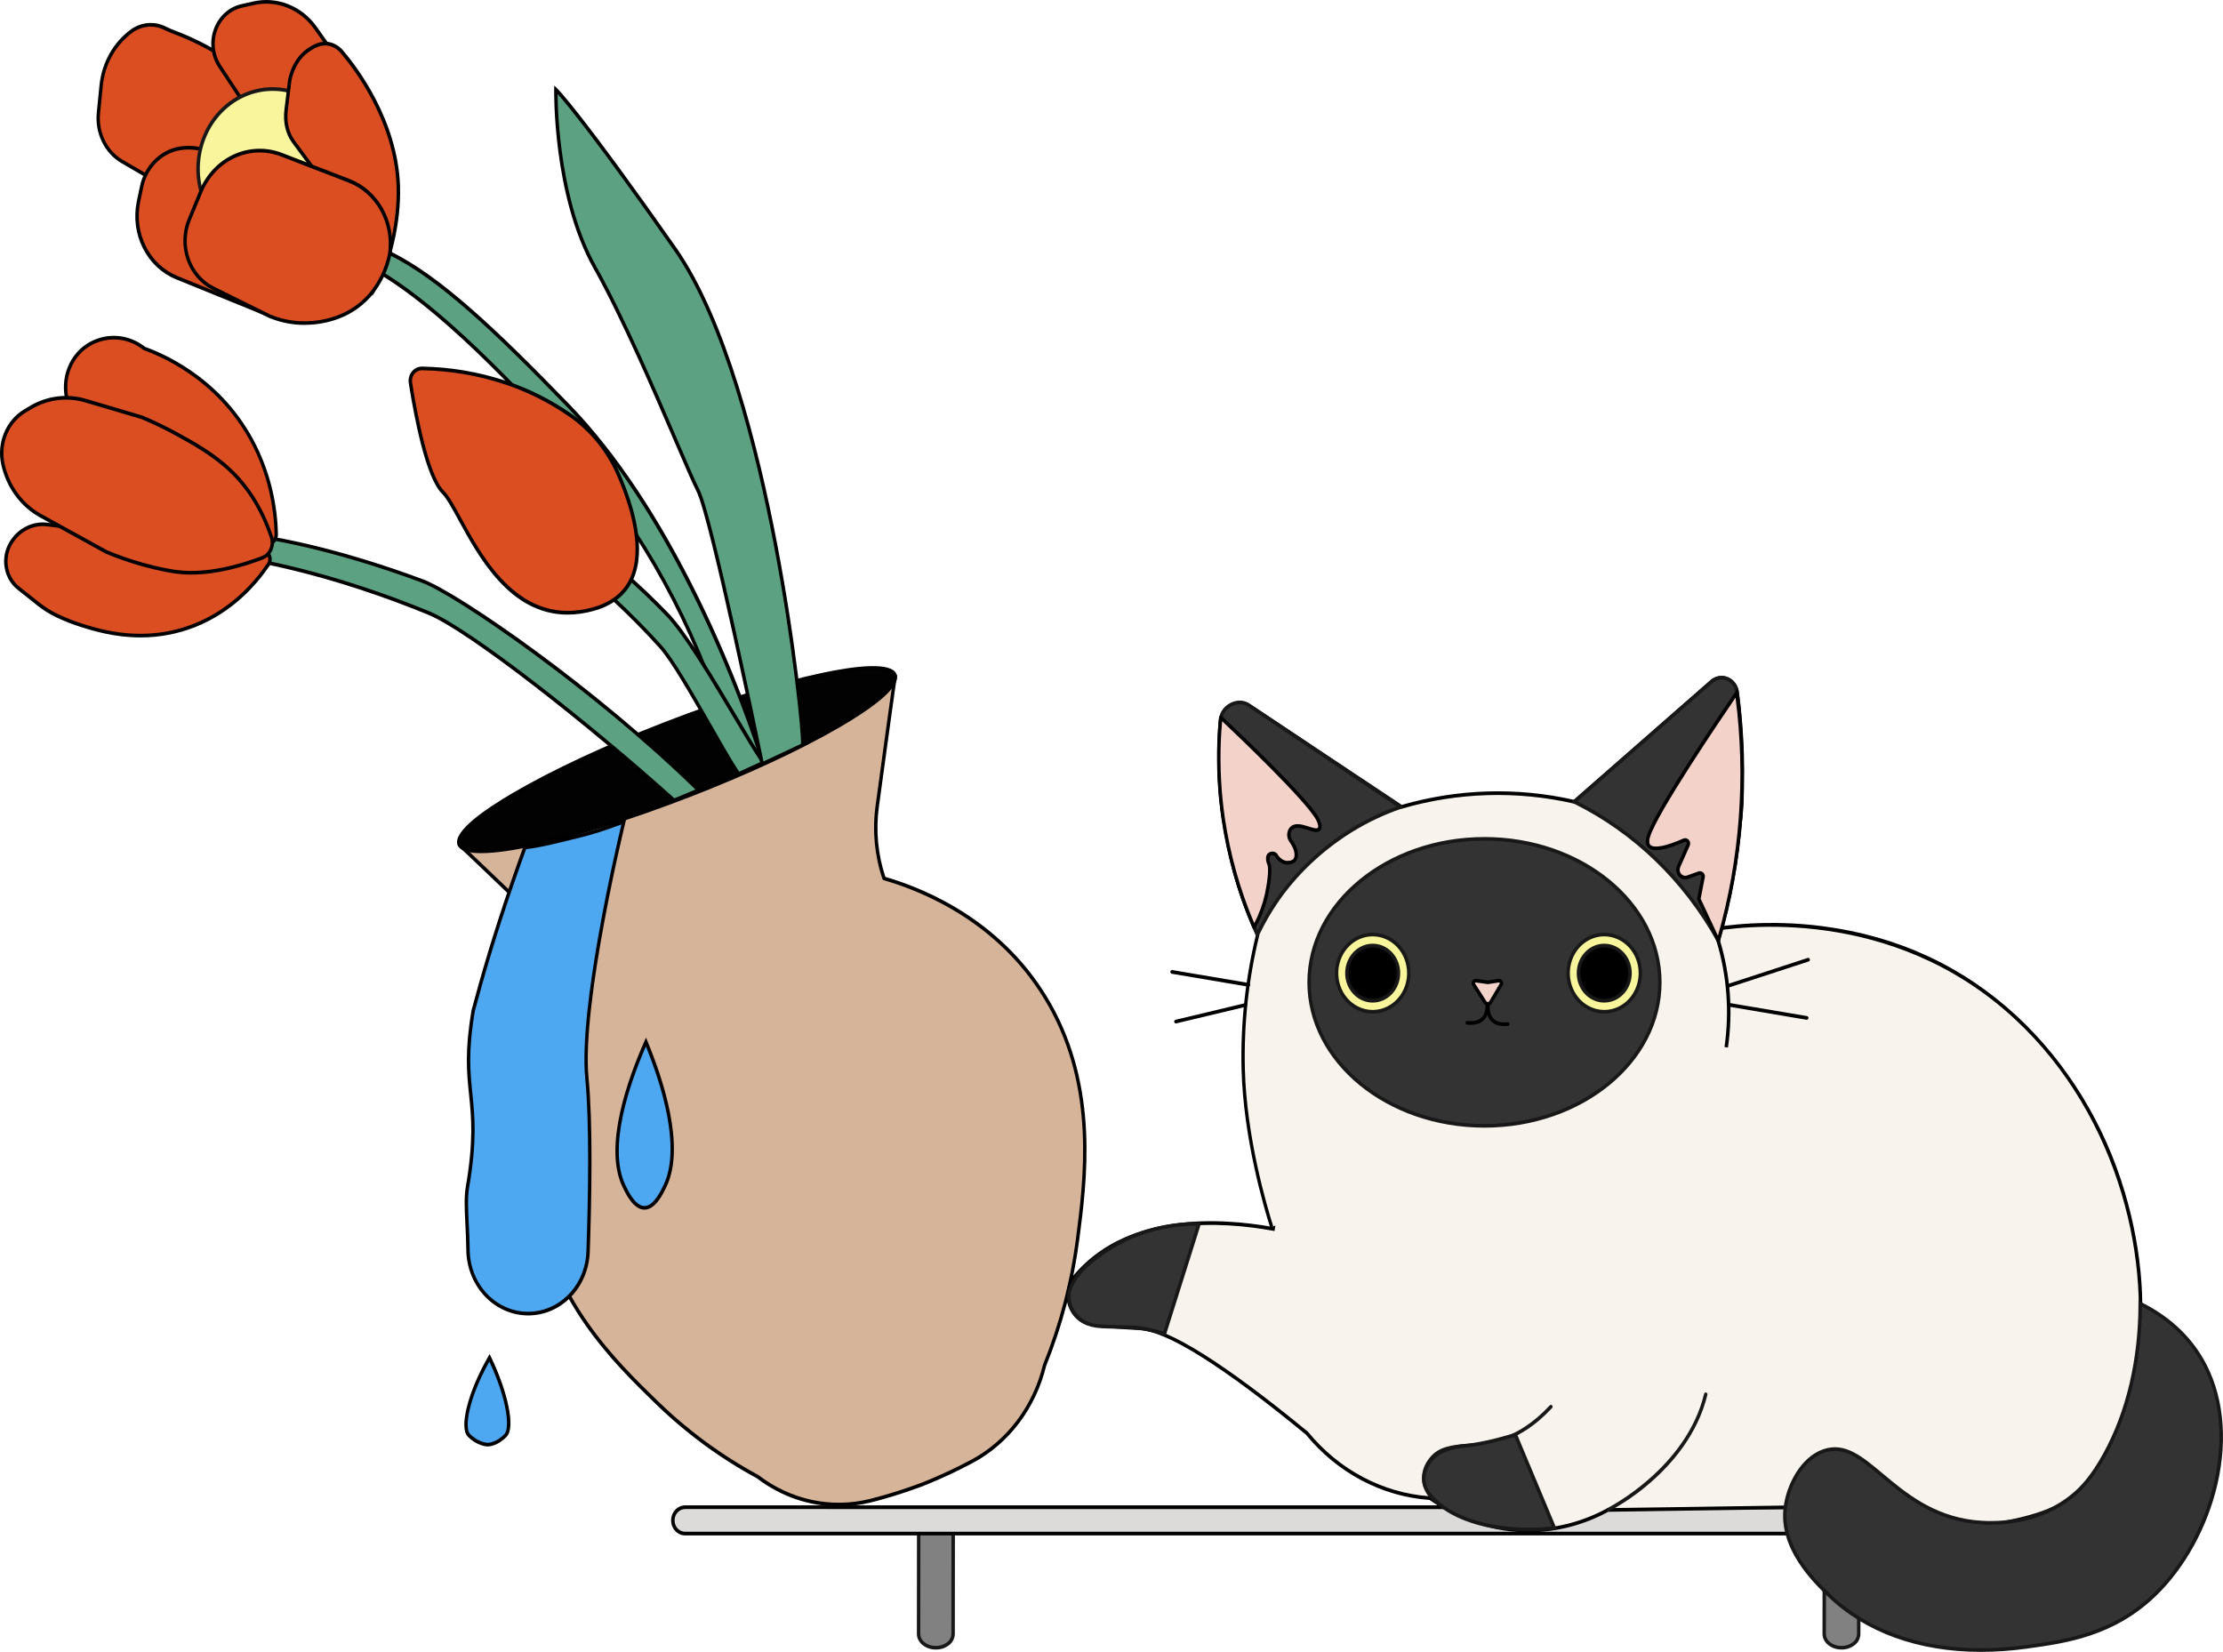 <svg width="292" height="217" viewBox="0 0 292 217" fill="none" xmlns="http://www.w3.org/2000/svg">
<path d="M137.89 132.015C131.302 120.345 119.875 116.472 116.121 115.39C115.097 112.367 114.786 109.12 115.218 105.938C116.069 99.686 117.457 89.524 117.593 88.781L89.206 100.595L60.335 110.972C60.883 111.456 68.033 118.304 72.428 122.521C74.666 124.668 76.373 127.374 77.397 130.398C75.163 133.801 68.706 144.605 70.633 158.08C72.454 170.807 80.746 178.862 86.268 184.241C90.255 188.111 94.712 191.386 99.52 193.978C101.638 195.603 104.056 196.725 106.612 197.27C109.168 197.814 111.803 197.768 114.342 197.135C115.209 196.919 116.877 196.462 118.44 195.946C119.13 195.718 120.006 195.426 121.009 195.049L121.175 194.983L121.341 194.92C122.336 194.522 123.184 194.147 123.851 193.849C125.357 193.174 126.915 192.381 127.71 191.953C130.037 190.699 132.088 188.928 133.724 186.759C135.36 184.589 136.544 182.071 137.197 179.373C139.336 174.089 140.798 168.52 141.541 162.817C142.568 154.912 144.11 143.037 137.89 132.015Z" fill="#D6B49A"/>
<path d="M110.184 197.889C106.315 197.888 102.544 196.592 99.397 194.184C94.579 191.583 90.111 188.298 86.115 184.418C80.59 179.046 72.241 170.928 70.409 158.116C68.633 145.702 73.832 135.437 77.143 130.36C76.126 127.423 74.456 124.794 72.278 122.7C67.999 118.594 60.74 111.634 60.192 111.159C60.161 111.132 60.137 111.096 60.123 111.055C60.109 111.015 60.105 110.971 60.112 110.929C60.119 110.886 60.137 110.846 60.164 110.814C60.19 110.781 60.224 110.756 60.263 110.742L89.135 100.362L117.516 88.557C117.553 88.542 117.594 88.537 117.634 88.544C117.673 88.551 117.71 88.57 117.741 88.597C117.772 88.625 117.795 88.661 117.808 88.701C117.822 88.742 117.825 88.786 117.817 88.828C117.683 89.569 116.273 99.887 115.445 105.973C115.026 109.074 115.318 112.237 116.294 115.19C121.877 116.819 132.014 121.139 138.082 131.891C144.345 142.986 142.793 154.941 141.766 162.852C141.019 168.57 139.555 174.154 137.412 179.453C136.748 182.182 135.548 184.727 133.891 186.92C132.235 189.113 130.161 190.903 127.807 192.17C126.941 192.636 125.406 193.414 123.931 194.073C123.236 194.384 122.416 194.746 121.447 195.134L121.413 195.152L121.081 195.279L121.047 195.291C120.067 195.656 119.22 195.935 118.502 196.177C116.974 196.683 115.331 197.143 114.388 197.372C113.01 197.715 111.599 197.889 110.184 197.889ZM60.784 111.066C62.316 112.5 68.683 118.604 72.58 122.343C74.844 124.518 76.572 127.256 77.611 130.315C77.624 130.352 77.628 130.391 77.623 130.429C77.618 130.468 77.605 130.504 77.584 130.536C74.315 135.517 69.094 145.713 70.858 158.043C72.665 170.688 80.947 178.736 86.422 184.062C90.392 187.916 94.832 191.179 99.619 193.762L99.649 193.781C101.741 195.386 104.129 196.494 106.653 197.032C109.178 197.57 111.78 197.525 114.287 196.9C115.224 196.666 116.855 196.217 118.373 195.714C119.094 195.478 119.946 195.191 120.932 194.822L120.963 194.812L121.231 194.709L121.259 194.695C122.235 194.305 123.066 193.939 123.76 193.627C125.224 192.972 126.746 192.201 127.606 191.738C129.906 190.501 131.932 188.752 133.548 186.609C135.165 184.466 136.336 181.979 136.982 179.313C136.985 179.301 136.989 179.289 136.994 179.278C139.125 174.014 140.581 168.467 141.321 162.786C142.339 154.942 143.881 143.089 137.698 132.141C131.67 121.461 121.554 117.205 116.063 115.623C116.028 115.612 115.997 115.593 115.97 115.567C115.944 115.54 115.924 115.508 115.912 115.472C114.878 112.411 114.565 109.124 115.001 105.903C115.754 100.362 116.99 91.312 117.311 89.161L89.29 100.818L60.784 111.066Z" fill="black"/>
<path d="M90.519 104.488C106.332 98.361 118.439 91.293 117.562 88.702C116.684 86.11 103.155 88.976 87.342 95.103C71.53 101.23 59.423 108.298 60.3 110.89C61.178 113.481 74.707 110.615 90.519 104.488Z" fill="#020202"/>
<path d="M63.206 112.076C61.577 112.076 60.368 111.778 60.092 110.966C59.49 109.194 63.768 106.26 67.459 104.105C72.579 101.118 79.612 97.838 87.269 94.869C94.927 91.9 102.295 89.599 108.012 88.388C112.138 87.515 117.18 86.843 117.778 88.61C118.375 90.377 114.102 93.317 110.411 95.473C105.291 98.46 98.259 101.74 90.6 104.707C82.942 107.675 75.577 109.977 69.858 111.19C67.626 111.662 65.126 112.076 63.206 112.076ZM114.676 87.977C113.301 87.977 111.227 88.2 108.101 88.862C102.403 90.07 95.061 92.364 87.423 95.323C79.785 98.282 72.773 101.553 67.673 104.528C60.481 108.726 60.375 110.392 60.514 110.801C60.652 111.211 61.731 112.412 69.767 110.714C75.464 109.508 82.808 107.212 90.444 104.253C98.08 101.293 105.094 98.025 110.193 95.048C117.383 90.85 117.488 89.185 117.35 88.775C117.269 88.53 116.833 87.977 114.676 87.977Z" fill="black"/>
<path d="M120.678 201.297L120.664 214.639C120.664 215.636 121.667 216.447 122.905 216.448H122.95C124.188 216.448 125.195 215.643 125.195 214.644L125.208 201.45C125.208 201.365 124.161 201.289 122.89 201.289H120.678" fill="#818181"/>
<path d="M122.948 216.69H122.9C121.545 216.69 120.434 215.769 120.434 214.639L120.447 201.056H122.885C123.502 201.056 124.09 201.072 124.541 201.101C125.162 201.143 125.436 201.173 125.436 201.452L125.422 214.646C125.414 214.937 125.342 215.222 125.211 215.478C125.08 215.734 124.895 215.953 124.669 216.117C124.168 216.501 123.565 216.702 122.948 216.69ZM120.899 201.547L120.885 214.647C120.885 215.511 121.789 216.213 122.9 216.215H122.948C123.467 216.225 123.974 216.055 124.395 215.732C124.563 215.611 124.702 215.451 124.801 215.262C124.899 215.074 124.955 214.863 124.963 214.647L124.977 201.631C124.286 201.56 123.592 201.53 122.899 201.541H120.899V201.547Z" fill="#191818"/>
<path d="M239.639 201.297L239.625 214.639C239.625 215.636 240.628 216.447 241.866 216.448H241.911C243.149 216.448 244.155 215.643 244.155 214.644L244.169 201.45C244.169 201.365 243.115 201.289 241.851 201.289H239.639" fill="#818181"/>
<path d="M241.909 216.69H241.861C240.505 216.69 239.394 215.769 239.394 214.639L239.408 201.056H241.846C242.469 201.056 243.05 201.072 243.494 201.101C244.115 201.143 244.389 201.173 244.389 201.452L244.375 214.646C244.367 214.937 244.295 215.222 244.164 215.478C244.033 215.734 243.848 215.953 243.622 216.117C243.123 216.499 242.523 216.7 241.909 216.69ZM239.859 201.547L239.846 214.647C239.846 215.511 240.749 216.213 241.861 216.215H241.909C242.427 216.225 242.935 216.055 243.356 215.732C243.524 215.611 243.662 215.451 243.761 215.262C243.86 215.074 243.915 214.863 243.924 214.647L243.937 201.631C243.247 201.56 242.553 201.53 241.859 201.541H239.859V201.547Z" fill="#191818"/>
<path d="M251.158 197.995H89.996C89.567 197.995 89.155 198.178 88.852 198.502C88.548 198.827 88.377 199.268 88.377 199.727C88.377 200.186 88.548 200.627 88.852 200.951C89.155 201.276 89.567 201.459 89.996 201.459H249.576C249.792 201.459 250.006 201.412 250.204 201.323C250.403 201.233 250.583 201.102 250.734 200.937C250.884 200.772 251.003 200.576 251.082 200.361C251.161 200.147 251.199 199.917 251.194 199.687L251.158 197.995Z" fill="#DCDBDA"/>
<path d="M249.577 201.7H89.996C89.507 201.7 89.038 201.492 88.692 201.122C88.346 200.752 88.152 200.25 88.152 199.726C88.152 199.203 88.346 198.701 88.692 198.331C89.038 197.961 89.507 197.753 89.996 197.753H251.384L251.424 199.686C251.43 199.949 251.386 200.21 251.295 200.455C251.204 200.699 251.069 200.922 250.897 201.109C250.725 201.297 250.519 201.446 250.293 201.547C250.066 201.649 249.822 201.701 249.577 201.7ZM89.996 198.236C89.627 198.236 89.273 198.393 89.012 198.673C88.75 198.952 88.604 199.331 88.604 199.726C88.604 200.122 88.75 200.501 89.012 200.78C89.273 201.06 89.627 201.217 89.996 201.217H249.577C249.762 201.216 249.946 201.177 250.117 201.099C250.288 201.022 250.442 200.91 250.572 200.768C250.702 200.626 250.803 200.457 250.871 200.273C250.939 200.088 250.972 199.891 250.968 199.693L250.937 198.243L89.996 198.236Z" fill="black"/>
<path d="M81.939 107.941C81.939 107.941 76.123 131.703 77.093 141.657C77.671 147.599 77.491 157.445 77.244 164.437C77.167 166.638 76.29 168.72 74.798 170.238C73.307 171.757 71.32 172.592 69.261 172.564C67.202 172.537 65.235 171.65 63.779 170.092C62.323 168.535 61.494 166.43 61.469 164.227C61.428 160.683 61.05 157.986 61.393 155.979C63.452 143.927 60.299 143.736 62.158 132.739C62.477 131.549 62.806 130.352 63.146 129.148C64.926 122.865 66.876 117.026 68.944 111.329C71.163 111.105 73.642 110.4 76.312 109.762C78.364 109.272 80.242 108.541 81.939 107.941Z" fill="#4EA7F1"/>
<path d="M69.365 172.804C67.232 172.795 65.187 171.893 63.67 170.29C62.152 168.687 61.283 166.511 61.248 164.23C61.235 162.977 61.176 161.813 61.125 160.776C61.031 158.888 60.95 157.256 61.176 155.943C62.23 149.804 61.912 146.741 61.609 143.78C61.308 140.86 61.028 138.102 61.941 132.703V132.681C62.263 131.479 62.596 130.264 62.93 129.085C64.549 123.368 66.394 117.7 68.734 111.248L68.785 111.11L68.923 111.095C70.649 110.923 72.548 110.451 74.558 109.951C75.117 109.813 75.684 109.671 76.263 109.534C77.835 109.132 79.385 108.641 80.908 108.062C81.233 107.944 81.551 107.83 81.864 107.72L82.257 107.58L82.154 108.01C82.095 108.247 76.358 131.841 77.312 141.641C77.888 147.555 77.716 157.311 77.47 164.452C77.398 166.698 76.511 168.825 74.998 170.384C73.485 171.943 71.465 172.81 69.365 172.804ZM62.383 132.793C61.48 138.11 61.763 140.837 62.058 143.721C62.359 146.715 62.682 149.813 61.62 156.022C61.405 157.287 61.484 158.893 61.576 160.75C61.628 161.786 61.686 162.96 61.7 164.223C61.725 166.362 62.531 168.406 63.945 169.918C65.359 171.43 67.27 172.292 69.269 172.318C71.268 172.344 73.198 171.534 74.647 170.06C76.095 168.586 76.948 166.564 77.023 164.426C77.269 157.3 77.44 147.569 76.873 141.683C75.983 132.536 80.845 111.579 81.624 108.31L81.056 108.505C79.518 109.089 77.952 109.585 76.365 109.99C75.79 110.129 75.223 110.268 74.664 110.407C72.692 110.891 70.827 111.361 69.109 111.548C66.796 117.929 64.971 123.546 63.368 129.211C63.034 130.396 62.703 131.598 62.383 132.793Z" fill="black"/>
<path d="M84.654 158.666C83.311 158.666 82.328 156.583 81.944 155.767C79.295 150.156 83.299 140.367 84.853 136.893C86.338 140.469 90.021 150.177 87.374 155.767C86.973 156.596 85.993 158.666 84.654 158.666Z" fill="#4EA7F1"/>
<path d="M84.654 158.908C83.171 158.908 82.166 156.779 81.739 155.871C79.236 150.571 82.492 141.636 84.643 136.784L84.854 136.301L85.054 136.784C87.071 141.638 90.078 150.569 87.569 155.866C87.14 156.779 86.133 158.908 84.654 158.908ZM84.839 137.47C82.731 142.334 79.804 150.704 82.139 155.653C82.498 156.411 83.448 158.424 84.652 158.424C85.857 158.424 86.806 156.411 87.166 155.653C89.507 150.703 86.815 142.335 84.839 137.47Z" fill="black"/>
<path d="M264.752 133.636C248.075 118.198 227.407 121.63 224.427 122.177C195.738 127.076 172.533 138.287 168.981 152.51C168.251 155.447 167.663 158.422 167.219 161.424C160.119 160.135 148.202 159.504 141.262 167.581L141.227 167.623C139.256 169.93 140.638 173.658 143.545 173.981C145.285 174.175 147.377 174.362 149.735 174.484C154.631 174.739 165.108 182.861 171.669 188.259C175.762 193.261 181.539 196.327 187.738 196.786H187.837C189.658 198.093 194.463 201.154 201.114 201.044C204.623 200.979 208.071 200.057 211.196 198.349L235.346 197.995C246.525 201.466 255.502 201.104 260.972 200.371C268.834 199.319 271.786 197.218 273.106 196.057C277.669 192.029 279.33 185.756 280.504 179.475C282.917 166.569 279.032 146.856 264.752 133.636Z" fill="#F8F3ED"/>
<path d="M200.773 201.297C194.691 201.297 190.053 198.662 187.773 197.038H187.724C181.472 196.575 175.646 193.486 171.515 188.445C160.673 179.535 153.34 174.913 149.726 174.734C147.632 174.625 145.545 174.455 143.521 174.23C142.814 174.153 142.14 173.866 141.577 173.401C141.014 172.937 140.582 172.313 140.332 171.601C140.077 170.908 140.01 170.153 140.139 169.421C140.268 168.69 140.587 168.012 141.061 167.467L141.096 167.427C144.202 163.812 148.593 161.569 154.151 160.757C158.952 160.057 163.766 160.575 167.034 161.154C167.473 158.225 168.05 155.321 168.764 152.454C170.474 145.605 176.842 139.098 187.179 133.638C196.948 128.483 209.816 124.435 224.392 121.944C226.535 121.551 232.298 120.734 239.479 121.678C249.298 122.967 257.85 126.935 264.9 133.459C271.532 139.633 276.446 147.64 279.103 156.604C281.449 164.435 282.026 172.577 280.727 179.527C279.629 185.399 278.055 192.017 273.25 196.247C270.791 198.412 266.784 199.841 261 200.616C252.647 201.734 244.006 200.938 235.317 198.241L211.252 198.594C208.108 200.3 204.644 201.222 201.119 201.291C201.004 201.297 200.888 201.297 200.773 201.297ZM187.898 196.552L187.963 196.593C190.222 198.204 194.932 200.916 201.112 200.811C204.585 200.742 207.999 199.83 211.094 198.142L211.141 198.116L235.385 197.761L235.418 197.771C244.058 200.453 252.65 201.251 260.952 200.139C266.649 199.377 270.58 197.984 272.97 195.878C277.662 191.748 279.209 185.225 280.291 179.435C282.678 166.668 278.786 146.951 264.613 133.828C248.5 118.907 228.348 121.711 224.475 122.424C209.939 124.907 197.115 128.936 187.386 134.075C177.171 139.472 170.884 145.87 169.206 152.582C168.478 155.511 167.892 158.478 167.452 161.473L167.416 161.714L167.19 161.672C160.564 160.466 148.399 159.652 141.44 167.754L141.406 167.794C140.989 168.274 140.707 168.87 140.594 169.514C140.481 170.158 140.54 170.823 140.766 171.432C140.986 172.058 141.364 172.606 141.859 173.016C142.353 173.425 142.945 173.679 143.567 173.75C145.583 173.974 147.661 174.143 149.741 174.251C153.451 174.444 160.873 179.095 171.801 188.076L171.834 188.108C175.885 193.06 181.602 196.096 187.737 196.555L187.898 196.552Z" fill="black"/>
<path d="M167.058 161.183C165.645 156.745 163.495 148.331 163.311 140.377C163.175 134.47 163.811 128.571 165.201 122.851C161.248 114.161 159.551 104.494 160.289 94.862C160.328 94.395 160.478 93.945 160.725 93.558C160.971 93.169 161.307 92.855 161.7 92.645C162.092 92.436 162.528 92.337 162.967 92.358C163.405 92.379 163.831 92.521 164.204 92.768L184.096 105.996C191.499 103.844 199.275 103.613 206.778 105.322L224.82 89.535C225.102 89.287 225.442 89.123 225.803 89.061C226.164 88.999 226.534 89.041 226.876 89.182C227.217 89.323 227.517 89.558 227.746 89.864C227.974 90.17 228.123 90.535 228.176 90.922C229.644 101.853 228.791 112.997 225.681 123.526C227.064 128.057 227.432 132.873 226.756 137.584" fill="#F8F3ED"/>
<path d="M166.844 161.261C166.016 158.659 163.296 149.464 163.079 140.384C162.942 134.484 163.574 128.592 164.956 122.878C161.011 114.17 159.32 104.491 160.059 94.847C160.095 94.338 160.254 93.848 160.52 93.424C160.786 93.001 161.151 92.658 161.578 92.43C162.007 92.197 162.486 92.086 162.967 92.109C163.449 92.132 163.916 92.288 164.325 92.561L184.134 105.734C191.508 103.608 199.248 103.377 206.721 105.061L224.678 89.342C224.992 89.067 225.369 88.885 225.769 88.816C226.17 88.747 226.581 88.794 226.96 88.95C227.338 89.107 227.671 89.368 227.924 89.708C228.178 90.047 228.342 90.453 228.401 90.882C229.871 101.823 229.023 112.978 225.919 123.521C227.293 128.067 227.654 132.893 226.973 137.615L226.521 137.541C227.191 132.867 226.825 128.091 225.454 123.596L225.431 123.522L225.454 123.448C228.554 112.953 229.403 101.845 227.94 90.95C227.892 90.605 227.76 90.281 227.556 90.008C227.353 89.737 227.085 89.527 226.781 89.402C226.478 89.276 226.148 89.239 225.826 89.294C225.505 89.35 225.203 89.495 224.951 89.716L206.825 105.583L206.72 105.558C199.252 103.857 191.512 104.087 184.143 106.229L184.048 106.256L164.073 92.972C163.73 92.742 163.338 92.612 162.934 92.593C162.53 92.573 162.128 92.666 161.768 92.862C161.411 93.052 161.107 93.338 160.884 93.691C160.661 94.044 160.527 94.453 160.495 94.878C159.759 104.469 161.448 114.095 165.385 122.747L165.421 122.828L165.4 122.915C164.015 128.612 163.381 134.488 163.518 140.373C163.727 149.385 166.428 158.522 167.252 161.108L166.844 161.261Z" fill="black"/>
<path d="M64.102 189.777H64.059C64.059 189.777 62.779 189.76 61.583 188.532C60.642 187.566 61.455 183.308 64.294 178.37C66.718 183.387 67.317 187.574 66.426 188.532C65.281 189.771 64.102 189.777 64.102 189.777Z" fill="#4EA7F1"/>
<path d="M64.103 190.02H64.058C64.001 190.02 62.674 189.986 61.429 188.708C60.268 187.518 61.47 182.824 64.106 178.237L64.316 177.873L64.499 178.253C66.758 182.936 67.681 187.523 66.593 188.697C65.395 189.986 64.165 190.013 64.106 190.013L64.103 190.02ZM64.278 178.865C61.507 183.819 61.004 187.605 61.738 188.359C62.857 189.507 64.048 189.536 64.06 189.536H64.1C64.123 189.536 65.213 189.501 66.269 188.364C66.968 187.603 66.645 183.914 64.278 178.865Z" fill="black"/>
<path d="M281.123 171.252C283.354 172.351 286.882 174.54 289.255 178.662C294.739 188.191 290.652 202.144 283.025 209.485C277.49 214.814 271.116 215.652 266.101 216.343C263.162 216.747 249.537 218.563 240.18 209.485C238.287 207.649 233.855 203.346 234.509 198.026C234.848 195.288 236.586 191.632 239.549 190.616C245.228 188.66 248.626 198.698 259.289 199.932C260.825 200.109 267.402 200.67 272.54 196.227C273.382 195.499 274.77 194.133 276.455 191.072C278.187 187.926 281.113 181.404 281.123 171.252Z" fill="#333333"/>
<path d="M260.205 217C252.016 217 244.987 214.475 240.027 209.665C238.107 207.803 233.61 203.44 234.283 197.995C234.658 194.973 236.563 191.39 239.478 190.382C242.34 189.397 244.567 191.269 247.392 193.636C250.275 196.052 253.867 199.057 259.312 199.688C261.662 199.96 267.642 200.149 272.397 196.035C273.265 195.284 274.609 193.94 276.26 190.945C279.285 185.454 280.889 178.644 280.896 171.253V170.876L281.217 171.037C284.831 172.822 287.608 175.346 289.446 178.539C292.03 183.029 292.679 188.859 291.274 194.955C289.973 200.605 287.021 205.966 283.175 209.67C277.632 215.005 271.321 215.872 266.251 216.57L266.129 216.586C264.164 216.859 262.186 216.997 260.205 217ZM241.002 190.604C240.532 190.605 240.065 190.685 239.619 190.842C236.881 191.785 235.089 195.192 234.734 198.058C234.091 203.252 238.464 207.495 240.331 209.307C246.354 215.145 255.491 217.559 266.08 216.104L266.202 216.086C271.211 215.398 277.443 214.541 282.881 209.306C290.26 202.201 294.512 188.244 289.07 178.791C287.334 175.773 284.739 173.367 281.356 171.633C281.294 178.965 279.672 185.719 276.657 191.19C274.971 194.251 273.586 195.637 272.69 196.412C267.803 200.639 261.679 200.439 259.273 200.168C253.701 199.524 250.051 196.463 247.124 194.018C244.887 192.149 243.041 190.604 241.002 190.604Z" fill="#191818"/>
<path d="M211.253 198.558C211.202 198.558 211.152 198.539 211.112 198.504C211.072 198.47 211.044 198.422 211.033 198.368C211.022 198.314 211.028 198.258 211.051 198.209C211.074 198.16 211.112 198.12 211.158 198.097C211.261 198.046 221.479 192.871 223.835 183.115C223.841 183.083 223.853 183.052 223.87 183.025C223.888 182.998 223.91 182.975 223.936 182.958C223.962 182.94 223.991 182.929 224.021 182.924C224.052 182.919 224.083 182.92 224.113 182.929C224.142 182.937 224.17 182.951 224.194 182.972C224.219 182.992 224.239 183.017 224.254 183.046C224.269 183.074 224.278 183.106 224.281 183.139C224.284 183.172 224.281 183.205 224.271 183.236C223.012 188.457 219.564 192.341 216.893 194.674C215.186 196.179 213.326 197.473 211.348 198.532C211.319 198.548 211.286 198.557 211.253 198.558Z" fill="#191818"/>
<path d="M206.786 105.326L224.827 89.539C225.11 89.291 225.449 89.127 225.81 89.065C226.172 89.003 226.542 89.045 226.883 89.186C227.224 89.327 227.525 89.562 227.753 89.868C227.982 90.174 228.13 90.539 228.183 90.926C228.671 94.563 228.805 98.249 228.839 103.975C228.872 109.7 226.989 114.949 225.709 123.567C221.274 115.577 214.675 109.216 206.786 105.326Z" fill="#333333"/>
<path d="M225.834 124.263L225.515 123.692C221.103 115.743 214.539 109.415 206.692 105.546L206.365 105.384L224.685 89.347C224.999 89.072 225.375 88.89 225.776 88.821C226.177 88.752 226.588 88.798 226.966 88.955C227.345 89.112 227.678 89.373 227.931 89.713C228.184 90.052 228.349 90.457 228.408 90.887C228.917 94.681 229.034 98.559 229.066 103.976C229.087 107.484 228.382 110.868 227.56 114.784C227.03 117.333 226.429 120.221 225.926 123.606L225.834 124.263ZM207.207 105.27C214.804 109.1 221.189 115.221 225.578 122.881C226.061 119.761 226.622 117.072 227.119 114.68C227.96 110.631 228.624 107.43 228.606 103.98C228.575 98.583 228.456 94.721 227.953 90.955C227.905 90.61 227.772 90.285 227.569 90.013C227.365 89.741 227.098 89.532 226.794 89.407C226.49 89.281 226.161 89.244 225.839 89.299C225.518 89.355 225.216 89.5 224.964 89.721L207.207 105.27Z" fill="#191818"/>
<path d="M188.365 197.27C188.309 197.271 188.256 197.25 188.214 197.211C187.792 196.818 186.808 195.735 186.786 194.185C186.768 192.821 187.497 191.872 187.737 191.56C188.956 189.97 190.759 189.825 192.847 189.655C194.025 189.56 195.361 189.452 196.738 189.063C199.164 188.376 201.461 186.88 203.563 184.615C203.606 184.572 203.662 184.549 203.721 184.55C203.779 184.551 203.835 184.576 203.877 184.621C203.918 184.665 203.942 184.725 203.943 184.787C203.944 184.85 203.922 184.91 203.882 184.956C201.724 187.282 199.365 188.823 196.853 189.53C195.436 189.931 194.079 190.04 192.882 190.137C190.815 190.298 189.182 190.437 188.086 191.866C187.872 192.144 187.223 192.993 187.238 194.179C187.256 195.532 188.142 196.496 188.512 196.847C188.557 196.889 188.584 196.949 188.588 197.013C188.592 197.077 188.572 197.14 188.533 197.188C188.512 197.214 188.486 197.235 188.457 197.249C188.428 197.263 188.397 197.27 188.365 197.27Z" fill="#191818"/>
<path d="M194.99 147.893C207.715 147.893 218.03 139.454 218.03 129.045C218.03 118.635 207.715 110.196 194.99 110.196C182.266 110.196 171.951 118.635 171.951 129.045C171.951 139.454 182.266 147.893 194.99 147.893Z" fill="#333333"/>
<path d="M194.991 148.135C182.162 148.135 171.726 139.571 171.726 129.045C171.726 118.519 182.162 109.955 194.991 109.955C207.819 109.955 218.256 118.519 218.256 129.045C218.256 139.571 207.819 148.135 194.991 148.135ZM194.991 110.438C182.417 110.438 172.177 118.785 172.177 129.045C172.177 139.305 182.417 147.652 194.991 147.652C207.564 147.652 217.804 139.305 217.804 129.045C217.804 118.785 207.564 110.438 194.991 110.438Z" fill="#191818"/>
<path d="M180.309 132.912C182.928 132.912 185.052 130.64 185.052 127.837C185.052 125.035 182.928 122.763 180.309 122.763C177.689 122.763 175.565 125.035 175.565 127.837C175.565 130.64 177.689 132.912 180.309 132.912Z" fill="#F8F59C"/>
<path d="M180.309 133.153C179.326 133.153 178.365 132.841 177.548 132.257C176.731 131.673 176.094 130.843 175.718 129.871C175.342 128.9 175.243 127.831 175.435 126.8C175.627 125.768 176.1 124.821 176.795 124.078C177.49 123.334 178.375 122.828 179.339 122.623C180.303 122.418 181.302 122.523 182.21 122.925C183.118 123.328 183.894 124.009 184.44 124.883C184.986 125.757 185.278 126.785 185.278 127.837C185.278 129.247 184.754 130.599 183.822 131.596C182.89 132.593 181.627 133.153 180.309 133.153ZM180.309 123.004C179.415 123.004 178.542 123.287 177.799 123.818C177.056 124.349 176.477 125.104 176.135 125.987C175.793 126.87 175.704 127.842 175.878 128.78C176.052 129.717 176.482 130.578 177.114 131.254C177.746 131.93 178.551 132.39 179.427 132.577C180.304 132.763 181.212 132.668 182.037 132.302C182.863 131.936 183.568 131.317 184.065 130.522C184.561 129.727 184.826 128.793 184.826 127.837C184.826 126.555 184.35 125.326 183.503 124.419C182.656 123.513 181.507 123.004 180.309 123.004Z" fill="#191818"/>
<path d="M228.119 91.025C228.119 91.025 217.578 106.33 216.524 109.874C215.735 112.524 219.327 111.211 221.192 110.38C221.272 110.344 221.361 110.335 221.447 110.355C221.532 110.374 221.61 110.421 221.67 110.488C221.73 110.556 221.77 110.641 221.783 110.734C221.797 110.826 221.785 110.92 221.747 111.005L220.497 113.829C220.417 114.01 220.389 114.212 220.415 114.411C220.442 114.609 220.522 114.795 220.646 114.945C220.771 115.095 220.933 115.203 221.114 115.255C221.295 115.306 221.487 115.3 221.665 115.237L223.157 114.705C223.236 114.677 223.32 114.673 223.401 114.695C223.481 114.717 223.554 114.764 223.611 114.829C223.667 114.894 223.705 114.975 223.72 115.062C223.734 115.15 223.725 115.24 223.693 115.322L223.152 118.09L225.712 123.567C228.779 113.049 229.602 101.929 228.122 91.025H228.119Z" fill="#F3D2C9"/>
<path d="M225.757 124.212L222.911 118.123L223.482 115.223C223.497 115.184 223.502 115.141 223.495 115.099C223.488 115.057 223.47 115.018 223.442 114.986C223.415 114.955 223.38 114.933 223.342 114.922C223.303 114.912 223.262 114.913 223.225 114.927L221.732 115.46C221.513 115.539 221.276 115.547 221.052 115.483C220.828 115.419 220.626 115.286 220.473 115.1C220.319 114.914 220.22 114.684 220.188 114.438C220.155 114.193 220.191 113.942 220.291 113.719L221.541 110.895C221.559 110.854 221.566 110.809 221.559 110.764C221.552 110.72 221.533 110.679 221.503 110.646C221.475 110.614 221.438 110.591 221.397 110.582C221.356 110.573 221.313 110.577 221.275 110.595C218.746 111.723 217.137 111.977 216.492 111.346C216.161 111.023 216.099 110.498 216.308 109.794C217.362 106.25 227.506 91.502 227.936 90.875L228.263 90.401L228.341 90.983C229.831 101.922 229.007 113.079 225.932 123.633L225.757 124.212ZM223.387 118.059L225.66 122.92C228.525 112.796 229.314 102.129 227.972 91.648C226.184 94.268 217.665 106.832 216.739 109.947C216.588 110.458 216.606 110.811 216.796 110.998C217.272 111.463 218.88 111.149 221.101 110.157C221.224 110.102 221.36 110.089 221.49 110.119C221.62 110.149 221.739 110.22 221.831 110.323C221.922 110.426 221.983 110.556 222.004 110.697C222.025 110.838 222.006 110.982 221.949 111.11L220.699 113.933C220.638 114.071 220.616 114.226 220.636 114.377C220.656 114.529 220.718 114.67 220.812 114.785C220.907 114.9 221.031 114.982 221.169 115.022C221.307 115.062 221.454 115.057 221.589 115.009L223.082 114.477C223.2 114.435 223.326 114.429 223.447 114.461C223.568 114.493 223.678 114.56 223.764 114.656C223.851 114.752 223.91 114.872 223.935 115.002C223.96 115.132 223.95 115.268 223.907 115.392L223.387 118.059Z" fill="black"/>
<path d="M183.998 106.007C177.394 101.627 170.543 96.969 163.939 92.589C162.573 91.684 160.376 92.85 160.357 94.569C160.316 98.244 159.754 102.318 160.808 107.94C161.376 110.975 161.629 112.544 162.203 114.626C162.973 117.424 163.968 120.146 165.175 122.761C165.952 121.124 166.859 119.561 167.886 118.089C168.752 116.847 171.885 112.544 177.523 109.068C179.574 107.805 181.745 106.779 183.998 106.007Z" fill="#333333"/>
<path d="M165.172 123.302L164.973 122.869C163.761 120.241 162.761 117.507 161.986 114.696C161.502 112.942 161.233 111.518 160.841 109.364C160.763 108.939 160.679 108.483 160.587 107.988C159.772 103.639 159.918 100.202 160.046 97.177C160.085 96.268 160.122 95.405 160.131 94.567C160.14 93.73 160.635 92.911 161.456 92.43C162.329 91.916 163.326 91.9 164.058 92.386C167.36 94.574 170.778 96.871 174.085 99.092C177.392 101.314 180.813 103.613 184.117 105.804L184.533 106.079L184.067 106.24C181.829 107.007 179.673 108.026 177.636 109.28C172.566 112.407 169.464 116.233 168.066 118.237C167.048 119.698 166.148 121.249 165.377 122.874L165.172 123.302ZM162.852 92.52C162.439 92.523 162.034 92.638 161.674 92.853C160.998 93.249 160.59 93.892 160.582 94.574C160.573 95.424 160.536 96.286 160.498 97.198C160.37 100.198 160.226 103.595 161.03 107.895C161.121 108.389 161.206 108.844 161.286 109.271C161.694 111.487 161.941 112.828 162.42 114.559C163.145 117.19 164.069 119.753 165.181 122.224C165.918 120.73 166.761 119.3 167.705 117.946C169.123 115.913 172.269 112.03 177.41 108.86C179.336 107.676 181.366 106.698 183.471 105.941C180.294 103.832 177.019 101.631 173.847 99.497C170.534 97.275 167.124 94.986 163.823 92.79C163.529 92.606 163.193 92.512 162.852 92.52Z" fill="#191818"/>
<path d="M160.356 94.248C160.356 94.248 171.707 104.871 173.112 107.653C173.195 107.814 173.547 108.558 173.287 108.895C172.79 109.539 170.665 107.916 169.692 108.747C169.594 108.833 169.511 108.938 169.448 109.056C169.339 109.276 169.291 109.525 169.311 109.773C169.331 110.021 169.418 110.258 169.561 110.454C169.886 110.917 170.314 111.658 170.273 112.362C170.273 112.571 170.213 112.775 170.1 112.947C169.81 113.327 169.269 113.33 169.12 113.33C168.134 113.33 167.601 112.313 167.576 112.267C167.448 112.156 167.287 112.097 167.121 112.1C166.956 112.104 166.797 112.171 166.673 112.288C166.595 112.376 166.545 112.489 166.531 112.61C166.497 112.889 166.54 113.172 166.655 113.425C166.982 114.132 166.599 116.413 166.376 117.441C166.04 118.975 165.481 120.442 164.72 121.791C163.365 118.624 161.535 113.575 160.654 107.453C160.176 104.11 160 100.725 160.129 97.346C160.186 96.085 160.281 95.021 160.356 94.248Z" fill="#F3D2C9"/>
<path d="M164.723 122.038H164.711C164.67 122.035 164.63 122.021 164.596 121.996C164.562 121.971 164.535 121.936 164.519 121.896C162.543 117.32 161.168 112.474 160.432 107.495C159.951 104.138 159.774 100.74 159.903 97.346C159.948 96.307 160.024 95.252 160.129 94.227C160.133 94.183 160.148 94.141 160.173 94.105C160.197 94.069 160.231 94.041 160.27 94.024C160.308 94.008 160.351 94.003 160.392 94.01C160.433 94.018 160.471 94.037 160.503 94.066C160.966 94.501 171.9 104.75 173.302 107.539C173.453 107.848 173.787 108.618 173.453 109.05C173.118 109.482 172.509 109.266 171.787 109.039C171.066 108.812 170.263 108.555 169.83 108.936C169.753 109.002 169.689 109.083 169.641 109.176C169.554 109.354 169.517 109.555 169.534 109.755C169.551 109.955 169.622 110.145 169.738 110.303C170.104 110.824 170.531 111.607 170.491 112.369C170.488 112.629 170.41 112.883 170.266 113.094C170.028 113.404 169.64 113.564 169.113 113.566C168.099 113.566 167.521 112.641 167.398 112.42C167.312 112.36 167.211 112.332 167.108 112.338C167.006 112.344 166.909 112.386 166.83 112.456C166.787 112.51 166.76 112.576 166.753 112.647C166.726 112.877 166.762 113.11 166.857 113.317C167.283 114.239 166.667 117.164 166.595 117.495C166.254 119.053 165.686 120.544 164.913 121.914C164.894 121.95 164.867 121.98 164.833 122.002C164.8 122.024 164.762 122.036 164.723 122.038ZM160.536 94.738C160.454 95.61 160.396 96.491 160.358 97.362C160.229 100.726 160.404 104.094 160.881 107.421C161.585 112.204 162.886 116.863 164.749 121.276C165.388 120.061 165.863 118.756 166.16 117.4C166.426 116.17 166.726 114.128 166.461 113.545C166.321 113.246 166.268 112.909 166.311 112.578C166.331 112.404 166.404 112.241 166.518 112.116C166.683 111.958 166.895 111.869 167.116 111.864C167.337 111.859 167.552 111.939 167.723 112.088C167.744 112.106 167.761 112.129 167.773 112.154C167.773 112.164 168.256 113.09 169.114 113.09C169.5 113.09 169.771 112.99 169.92 112.796C170.001 112.664 170.044 112.509 170.042 112.351C170.072 111.734 169.696 111.062 169.375 110.601C169.205 110.368 169.102 110.086 169.079 109.79C169.057 109.495 169.115 109.199 169.247 108.939C169.324 108.794 169.426 108.665 169.548 108.56C170.17 108.029 171.099 108.32 171.918 108.578C172.391 108.726 172.972 108.91 173.111 108.739C173.212 108.609 173.126 108.191 172.911 107.772C171.677 105.319 162.407 96.505 160.536 94.738Z" fill="black"/>
<path d="M180.309 131.461C182.18 131.461 183.697 129.838 183.697 127.837C183.697 125.835 182.18 124.212 180.309 124.212C178.437 124.212 176.92 125.835 176.92 127.837C176.92 129.838 178.437 131.461 180.309 131.461Z" fill="black"/>
<path d="M180.309 131.703C179.594 131.703 178.895 131.477 178.301 131.052C177.707 130.627 177.243 130.023 176.97 129.317C176.696 128.61 176.625 127.833 176.764 127.083C176.904 126.333 177.248 125.644 177.753 125.103C178.259 124.562 178.903 124.194 179.604 124.045C180.305 123.896 181.031 123.972 181.692 124.265C182.352 124.558 182.917 125.053 183.314 125.689C183.711 126.325 183.923 127.072 183.923 127.837C183.923 128.862 183.542 129.846 182.864 130.571C182.187 131.296 181.267 131.703 180.309 131.703ZM180.309 124.454C179.683 124.454 179.072 124.652 178.552 125.024C178.032 125.396 177.627 125.924 177.387 126.542C177.148 127.161 177.085 127.841 177.207 128.497C177.329 129.153 177.631 129.756 178.073 130.229C178.515 130.702 179.078 131.025 179.692 131.155C180.305 131.286 180.941 131.219 181.519 130.963C182.097 130.707 182.591 130.273 182.938 129.717C183.286 129.16 183.471 128.506 183.471 127.837C183.471 126.94 183.138 126.079 182.545 125.445C181.952 124.81 181.147 124.454 180.309 124.454Z" fill="#191818"/>
<path d="M210.726 132.912C213.346 132.912 215.47 130.64 215.47 127.837C215.47 125.035 213.346 122.763 210.726 122.763C208.107 122.763 205.983 125.035 205.983 127.837C205.983 130.64 208.107 132.912 210.726 132.912Z" fill="#F8F59C"/>
<path d="M210.726 133.153C209.743 133.153 208.783 132.841 207.965 132.257C207.148 131.673 206.511 130.843 206.135 129.871C205.759 128.9 205.661 127.831 205.852 126.8C206.044 125.768 206.517 124.821 207.212 124.078C207.907 123.334 208.793 122.828 209.757 122.623C210.721 122.418 211.72 122.523 212.628 122.925C213.536 123.328 214.312 124.009 214.858 124.883C215.404 125.757 215.695 126.785 215.695 127.837C215.695 129.247 215.172 130.599 214.24 131.596C213.308 132.593 212.044 133.153 210.726 133.153ZM210.726 123.004C209.833 123.004 208.959 123.287 208.216 123.818C207.473 124.349 206.894 125.104 206.552 125.987C206.211 126.87 206.121 127.842 206.295 128.78C206.47 129.717 206.9 130.578 207.532 131.254C208.164 131.93 208.968 132.39 209.845 132.577C210.721 132.763 211.629 132.668 212.455 132.302C213.28 131.936 213.986 131.317 214.482 130.522C214.979 129.727 215.244 128.793 215.244 127.837C215.244 126.555 214.768 125.326 213.92 124.419C213.073 123.513 211.924 123.004 210.726 123.004Z" fill="#191818"/>
<path d="M210.726 131.461C212.598 131.461 214.115 129.838 214.115 127.837C214.115 125.835 212.598 124.212 210.726 124.212C208.855 124.212 207.338 125.835 207.338 127.837C207.338 129.838 208.855 131.461 210.726 131.461Z" fill="black"/>
<path d="M210.726 131.703C210.012 131.703 209.313 131.477 208.718 131.052C208.124 130.627 207.661 130.023 207.387 129.317C207.114 128.61 207.042 127.833 207.182 127.083C207.321 126.333 207.665 125.644 208.171 125.103C208.676 124.562 209.32 124.194 210.021 124.045C210.722 123.896 211.449 123.972 212.109 124.265C212.77 124.558 213.334 125.053 213.731 125.689C214.128 126.325 214.34 127.072 214.34 127.837C214.34 128.862 213.96 129.846 213.282 130.571C212.604 131.296 211.685 131.703 210.726 131.703ZM210.726 124.454C210.101 124.454 209.489 124.652 208.969 125.024C208.449 125.396 208.044 125.924 207.805 126.542C207.565 127.161 207.503 127.841 207.625 128.497C207.747 129.153 208.048 129.756 208.49 130.229C208.932 130.702 209.496 131.025 210.109 131.155C210.723 131.286 211.359 131.219 211.936 130.963C212.514 130.707 213.008 130.273 213.356 129.717C213.703 129.16 213.889 128.506 213.889 127.837C213.889 126.94 213.555 126.079 212.962 125.445C212.369 124.81 211.565 124.454 210.726 124.454Z" fill="#191818"/>
<path d="M193.9 128.825L195.442 129.046L196.856 128.83C196.917 128.82 196.98 128.83 197.036 128.857C197.092 128.885 197.14 128.929 197.173 128.984C197.207 129.04 197.225 129.104 197.225 129.17C197.225 129.236 197.207 129.301 197.174 129.357L195.805 131.657C195.765 131.722 195.71 131.776 195.646 131.814C195.581 131.851 195.509 131.871 195.436 131.873C195.363 131.874 195.291 131.856 195.225 131.821C195.16 131.786 195.104 131.734 195.061 131.67L193.59 129.362C193.555 129.306 193.536 129.242 193.535 129.175C193.534 129.108 193.55 129.043 193.583 128.986C193.616 128.93 193.663 128.885 193.719 128.856C193.775 128.827 193.838 128.817 193.9 128.825Z" fill="#F3D2C9"/>
<path d="M195.429 132.119C195.319 132.119 195.211 132.089 195.114 132.033C195.018 131.977 194.935 131.896 194.875 131.797L193.404 129.49C193.344 129.397 193.311 129.287 193.308 129.173C193.306 129.06 193.334 128.948 193.39 128.852C193.445 128.755 193.526 128.678 193.622 128.63C193.717 128.581 193.824 128.563 193.929 128.578L195.435 128.794L196.819 128.582C196.923 128.566 197.029 128.583 197.124 128.63C197.219 128.676 197.3 128.751 197.357 128.845C197.414 128.939 197.444 129.049 197.445 129.161C197.445 129.273 197.416 129.383 197.36 129.477L195.991 131.778C195.932 131.878 195.85 131.962 195.753 132.02C195.656 132.078 195.547 132.109 195.435 132.111L195.429 132.119ZM193.855 129.059C193.839 129.058 193.823 129.063 193.809 129.072C193.795 129.081 193.783 129.093 193.776 129.108C193.765 129.125 193.759 129.145 193.759 129.165C193.759 129.185 193.765 129.205 193.776 129.221L195.247 131.528C195.268 131.56 195.296 131.586 195.328 131.604C195.36 131.622 195.396 131.631 195.432 131.631C195.469 131.631 195.505 131.621 195.537 131.602C195.569 131.583 195.595 131.555 195.615 131.522L196.982 129.221C196.993 129.205 196.999 129.186 196.999 129.166C196.999 129.146 196.993 129.126 196.982 129.11C196.972 129.093 196.958 129.08 196.941 129.071C196.924 129.063 196.906 129.06 196.887 129.063L195.443 129.284L193.869 129.06L193.855 129.059Z" fill="black"/>
<path d="M193.192 134.629C193.042 134.629 192.878 134.619 192.709 134.602C192.649 134.595 192.594 134.564 192.556 134.514C192.518 134.464 192.5 134.4 192.506 134.336C192.512 134.272 192.541 134.213 192.588 134.172C192.634 134.131 192.694 134.112 192.754 134.118C193.637 134.212 194.284 134.035 194.676 133.59C195.25 132.946 195.107 131.923 195.105 131.911C195.096 131.847 195.111 131.782 195.147 131.73C195.183 131.677 195.236 131.643 195.296 131.633C195.356 131.623 195.417 131.639 195.466 131.677C195.515 131.716 195.548 131.773 195.557 131.837C195.557 131.887 195.735 133.102 195.01 133.922C194.592 134.394 193.983 134.629 193.192 134.629Z" fill="black"/>
<path d="M197.596 134.79C196.805 134.79 196.198 134.555 195.789 134.086C195.064 133.266 195.234 132.051 195.242 132.001C195.251 131.937 195.284 131.88 195.332 131.841C195.381 131.803 195.442 131.787 195.502 131.797C195.562 131.807 195.616 131.841 195.652 131.894C195.688 131.946 195.703 132.011 195.694 132.075C195.694 132.093 195.555 133.115 196.124 133.757C196.518 134.2 197.162 134.376 198.045 134.283C198.105 134.276 198.165 134.295 198.211 134.336C198.258 134.377 198.287 134.436 198.293 134.5C198.299 134.564 198.281 134.628 198.243 134.678C198.205 134.728 198.15 134.759 198.09 134.766C197.912 134.78 197.751 134.79 197.596 134.79Z" fill="black"/>
<path d="M226.914 129.528L237.53 126.064L226.914 129.528Z" fill="#F8F3ED"/>
<path d="M226.914 129.77C226.861 129.769 226.809 129.748 226.768 129.711C226.728 129.673 226.701 129.621 226.693 129.564C226.685 129.507 226.696 129.449 226.725 129.4C226.753 129.352 226.797 129.315 226.848 129.298L237.464 125.834C237.52 125.821 237.578 125.83 237.628 125.86C237.677 125.891 237.714 125.94 237.731 125.999C237.748 126.057 237.743 126.12 237.718 126.175C237.693 126.23 237.65 126.273 237.597 126.295L226.981 129.759C226.959 129.766 226.937 129.77 226.914 129.77Z" fill="black"/>
<path d="M227.291 132.025L237.304 133.716L227.291 132.025Z" fill="#F8F3ED"/>
<path d="M237.304 133.957H237.27L227.256 132.266C227.196 132.256 227.142 132.221 227.106 132.169C227.07 132.117 227.055 132.052 227.065 131.988C227.074 131.924 227.106 131.866 227.155 131.828C227.204 131.789 227.265 131.773 227.325 131.783L237.339 133.474C237.399 133.479 237.454 133.509 237.494 133.558C237.533 133.607 237.552 133.67 237.547 133.734C237.543 133.798 237.515 133.858 237.469 133.899C237.423 133.941 237.364 133.962 237.304 133.957Z" fill="black"/>
<path d="M163.594 132.025L154.484 134.199L163.594 132.025Z" fill="#F8F3ED"/>
<path d="M154.484 134.441C154.424 134.448 154.364 134.43 154.317 134.389C154.27 134.349 154.24 134.29 154.233 134.226C154.227 134.162 154.244 134.098 154.282 134.048C154.32 133.997 154.374 133.965 154.434 133.958L163.545 131.783C163.601 131.774 163.659 131.787 163.707 131.822C163.754 131.856 163.788 131.909 163.8 131.969C163.813 132.029 163.804 132.091 163.775 132.144C163.746 132.197 163.699 132.236 163.644 132.254L154.534 134.428C154.518 134.435 154.501 134.44 154.484 134.441Z" fill="black"/>
<path d="M163.97 129.366L153.957 127.675L163.97 129.366Z" fill="#F8F3ED"/>
<path d="M163.97 129.608H163.936L153.922 127.918C153.892 127.913 153.864 127.902 153.838 127.885C153.812 127.868 153.79 127.846 153.772 127.821C153.755 127.795 153.742 127.765 153.735 127.734C153.727 127.703 153.726 127.671 153.731 127.639C153.735 127.607 153.746 127.577 153.761 127.549C153.777 127.522 153.797 127.498 153.821 127.479C153.845 127.46 153.873 127.446 153.902 127.439C153.931 127.431 153.962 127.43 153.991 127.434L164.005 129.125C164.065 129.13 164.12 129.16 164.16 129.209C164.199 129.258 164.218 129.321 164.213 129.385C164.209 129.449 164.181 129.509 164.135 129.551C164.089 129.593 164.03 129.613 163.97 129.608Z" fill="black"/>
<path d="M51.228 33.273C57.939 36.555 65.578 43.924 74.675 53.327C88.647 67.771 97.383 91.093 100.123 99.884C99.254 100.316 95.571 93.008 94.702 93.44C91.801 84.944 86.079 71.072 73.771 57.515C63.712 46.435 54.949 38.237 47.871 34.639L51.228 33.273Z" fill="#5CA182"/>
<path d="M100.037 100.149C99.501 100.149 98.745 99.095 97.229 96.805C96.4 95.555 95.151 93.666 94.786 93.666L94.563 93.776L94.493 93.525C89.764 79.67 82.934 67.955 73.611 57.685C62.468 45.405 54.252 38.152 47.777 34.859L47.298 34.618L51.238 33.007L51.325 33.049C57.753 36.193 65.087 43.072 74.834 53.149C80.908 59.432 86.62 67.994 91.814 78.61C96.584 88.378 99.364 96.689 100.337 99.806L100.401 100.01L100.218 100.101C100.162 100.131 100.1 100.148 100.037 100.149ZM94.854 93.185C95.387 93.269 96.141 94.327 97.596 96.524C98.274 97.55 99.233 99 99.758 99.484C98.253 94.77 89.541 69.036 74.518 53.497C64.847 43.505 57.57 36.672 51.219 33.537L48.44 34.664C54.891 38.088 63.012 45.316 73.933 57.345C83.262 67.625 90.109 79.347 94.854 93.185Z" fill="black"/>
<path d="M88.536 105.149C77.29 94.999 61.542 82.677 56.29 80.518C42.771 74.96 30.769 72.536 22.998 72.454C23.833 71.537 24.669 70.621 25.508 69.706C32.886 69.67 43.519 71.863 55.474 76.311C60.268 78.097 78.621 90.887 91.764 103.802L88.536 105.149Z" fill="#5CA182"/>
<path d="M88.493 105.425L88.389 105.333C77.468 95.469 61.565 82.94 56.208 80.743C44.181 75.802 31.758 72.786 22.994 72.695H22.466L25.411 69.473H25.679C33.359 69.473 44.231 71.879 55.54 76.092C60.258 77.85 78.428 90.388 91.907 103.64L92.174 103.902L88.493 105.425ZM23.526 72.219C32.305 72.419 44.526 75.424 56.379 80.292C61.76 82.504 77.639 94.997 88.587 104.871L91.343 103.717C78.153 90.829 59.937 78.228 55.398 76.538C44.138 72.35 33.323 69.946 25.687 69.946H25.61L23.526 72.219Z" fill="black"/>
<path d="M100.279 100.176C97.605 96.326 91.311 84.527 87.642 80.72C80.317 73.134 71.839 66.936 62.57 62.391L59.211 63.75C69.489 68.994 78.809 76.159 86.733 84.907C89.398 87.854 94.931 98.725 97.036 101.661L100.279 100.176Z" fill="#5CA182"/>
<path d="M96.964 101.961L96.857 101.813C96.012 100.632 94.662 98.257 93.093 95.509C90.777 91.442 88.153 86.831 86.566 85.076C78.667 76.343 69.368 69.196 59.111 63.973L58.638 63.72L62.578 62.125L62.666 62.167C71.961 66.72 80.461 72.936 87.801 80.548C90.23 83.068 93.815 89.086 96.696 93.919C98.228 96.497 99.557 98.712 100.461 100.025L100.632 100.27L96.964 101.961ZM59.785 63.781C69.903 69.008 79.078 76.104 86.89 84.743C88.512 86.536 91.15 91.171 93.477 95.261C94.909 97.776 96.264 100.157 97.106 101.372L99.923 100.083C99.012 98.736 97.753 96.621 96.309 94.195C93.44 89.378 89.872 83.383 87.48 80.903C80.201 73.352 71.775 67.181 62.562 62.653L59.785 63.781Z" fill="black"/>
<path d="M199.056 188.49L204.176 200.734C201.621 201.044 199.038 200.99 196.496 200.573C196.496 200.573 192.101 200.026 189.179 197.673C187.149 196.042 187.053 194.894 187.027 194.551C186.91 192.982 187.877 191.872 188.252 191.49L188.365 191.38C189.72 190.114 192.129 189.942 192.28 189.93C193.822 189.829 195.952 189.402 199.056 188.49Z" fill="#333333"/>
<path d="M200.883 201.173C199.402 201.174 197.924 201.053 196.461 200.81C196.288 200.79 191.98 200.232 189.044 197.874C187.636 196.746 186.881 195.634 186.803 194.578C186.684 193.002 187.556 191.863 188.097 191.323L188.215 191.207C189.553 189.954 191.829 189.73 192.263 189.698C193.892 189.58 196.094 189.108 198.996 188.248L199.182 188.193L204.509 200.92L204.207 200.957C203.104 201.095 201.994 201.167 200.883 201.173ZM198.925 188.778C196.085 189.603 193.914 190.067 192.29 190.181C192.034 190.199 189.762 190.396 188.509 191.572C188.462 191.615 188.42 191.657 188.407 191.671C187.928 192.155 187.145 193.165 187.249 194.539C187.316 195.451 188.011 196.443 189.31 197.487C192.147 199.765 196.473 200.327 196.517 200.332C198.94 200.73 201.4 200.796 203.838 200.529L198.925 188.778Z" fill="#191818"/>
<path d="M152.945 175.236L157.495 160.781C154.404 160.732 151.334 161.335 148.46 162.553C146.392 163.477 144.463 164.726 142.738 166.258C142.588 166.395 140.48 168.333 140.404 170.2C140.404 170.302 140.404 170.397 140.404 170.403C140.439 171.977 141.508 172.981 141.919 173.303L142.043 173.4C143.303 174.353 144.84 174.247 147.107 174.307C148.385 174.341 149.024 174.358 149.817 174.468C150.88 174.618 151.927 174.875 152.945 175.236Z" fill="#333333"/>
<path d="M152.945 175.48C152.921 175.479 152.897 175.475 152.874 175.467C151.87 175.112 150.836 174.86 149.787 174.715C149.004 174.605 148.367 174.589 147.099 174.554C146.814 174.554 146.54 174.541 146.277 174.536C144.414 174.504 143.068 174.479 141.91 173.603L141.78 173.5C141.198 173.017 140.213 171.989 140.177 170.408C140.177 170.408 140.177 170.301 140.177 170.188C140.258 168.232 142.353 166.288 142.586 166.072C144.336 164.525 146.29 163.264 148.385 162.328C151.286 161.1 154.385 160.492 157.504 160.54C157.54 160.54 157.576 160.55 157.607 160.567C157.639 160.585 157.667 160.611 157.687 160.643C157.708 160.674 157.721 160.711 157.726 160.749C157.731 160.787 157.727 160.826 157.715 160.862L153.165 175.317C153.149 175.366 153.119 175.408 153.08 175.437C153.04 175.466 152.993 175.481 152.945 175.48ZM157.161 161.02C154.21 161.019 151.285 161.616 148.54 162.777C146.496 163.695 144.589 164.931 142.881 166.444C142.792 166.524 140.699 168.43 140.622 170.21C140.622 170.299 140.622 170.383 140.622 170.394C140.654 171.776 141.526 172.694 142.049 173.118L142.164 173.21C143.209 173.999 144.497 174.015 146.278 174.054C146.543 174.054 146.817 174.064 147.105 174.072C148.388 174.106 149.033 174.123 149.838 174.233C150.841 174.373 151.831 174.607 152.796 174.932L157.176 161.018L157.161 161.02Z" fill="#191818"/>
<path d="M20.284 23.685L16.06 21.22C15.007 20.606 14.148 19.671 13.59 18.535C13.033 17.398 12.802 16.111 12.928 14.835L13.282 11.257C13.423 9.822 13.854 8.438 14.545 7.2C15.236 5.962 16.17 4.899 17.283 4.084C17.928 3.613 18.678 3.331 19.458 3.268C20.237 3.206 21.018 3.364 21.722 3.727C22.128 3.929 22.544 4.108 22.969 4.262C27.874 6.116 32.336 9.107 36.036 13.021L29.491 25.72L20.284 23.685Z" fill="#DA4E22"/>
<path d="M29.607 25.993L20.206 23.915L20.176 23.897L15.952 21.434C14.859 20.797 13.968 19.828 13.391 18.648C12.814 17.469 12.577 16.133 12.71 14.809L13.064 11.232C13.208 9.762 13.649 8.344 14.357 7.076C15.064 5.807 16.021 4.719 17.161 3.885C17.84 3.39 18.629 3.095 19.448 3.029C20.268 2.963 21.089 3.129 21.829 3.51C22.228 3.708 22.637 3.883 23.054 4.035C27.99 5.9 32.48 8.911 36.201 12.851L36.323 12.978L29.607 25.993ZM20.363 23.456L29.373 25.448L35.757 13.065C32.105 9.238 27.715 6.311 22.894 4.491C22.462 4.336 22.038 4.157 21.625 3.953C20.956 3.608 20.214 3.458 19.474 3.518C18.734 3.578 18.021 3.845 17.408 4.293C16.322 5.087 15.41 6.124 14.736 7.332C14.061 8.54 13.641 9.891 13.504 11.291L13.15 14.869C13.026 16.098 13.246 17.338 13.783 18.433C14.319 19.528 15.147 20.427 16.161 21.018L20.363 23.456Z" fill="black"/>
<path d="M24.264 19.419L24.16 19.427C22.836 19.53 21.579 20.087 20.575 21.016C19.572 21.945 18.875 23.196 18.588 24.582L18.185 26.535C17.767 28.557 18.043 30.672 18.962 32.495C19.881 34.318 21.382 35.726 23.192 36.463L35.613 41.521L37.526 26.99L28.942 20.758C27.569 19.76 25.92 19.288 24.264 19.419Z" fill="#DA4E22"/>
<path d="M35.799 41.855L23.112 36.69C21.252 35.933 19.709 34.485 18.764 32.611C17.818 30.737 17.535 28.562 17.964 26.483L18.367 24.532C18.659 23.092 19.38 21.792 20.422 20.828C21.463 19.864 22.77 19.288 24.144 19.187L24.248 19.179C25.953 19.049 27.65 19.535 29.066 20.559L37.767 26.878L35.799 41.855ZM24.281 19.66L24.177 19.669C22.9 19.762 21.686 20.297 20.717 21.194C19.749 22.09 19.079 23.298 18.809 24.637L18.405 26.588C18.008 28.553 18.281 30.605 19.173 32.374C20.065 34.143 21.519 35.513 23.272 36.237L35.43 41.188L37.282 27.11L28.822 20.96C27.49 19.996 25.893 19.538 24.288 19.66H24.281Z" fill="black"/>
<path d="M46.29 10.529L41.452 3.668C40.528 2.356 39.275 1.354 37.838 0.776C36.402 0.199 34.841 0.072 33.34 0.409L31.754 0.765C30.987 0.935 30.271 1.307 29.671 1.845C29.07 2.383 28.603 3.072 28.311 3.849C28.02 4.627 27.912 5.47 27.998 6.303C28.084 7.136 28.362 7.934 28.805 8.625L32.871 14.795L45.612 19.726L46.29 10.529Z" fill="#DA4E22"/>
<path d="M45.815 20.063L32.729 14.998L28.621 8.765C28.158 8.042 27.869 7.207 27.779 6.336C27.69 5.464 27.803 4.582 28.108 3.768C28.414 2.955 28.902 2.234 29.53 1.671C30.159 1.108 30.907 0.719 31.709 0.54L33.297 0.185C34.837 -0.156 36.437 -0.024 37.91 0.567C39.384 1.158 40.671 2.183 41.622 3.523L46.512 10.45L46.504 10.542L45.815 20.063ZM33.015 14.595L45.409 19.393L46.051 10.61L41.265 3.821C40.365 2.552 39.148 1.581 37.753 1.021C36.359 0.462 34.845 0.335 33.387 0.657L31.8 1.013C31.07 1.176 30.39 1.53 29.819 2.042C29.248 2.553 28.804 3.208 28.526 3.948C28.248 4.687 28.145 5.489 28.226 6.281C28.307 7.073 28.569 7.832 28.99 8.49L33.015 14.595Z" fill="black"/>
<path d="M35.82 32.678C41.236 32.678 45.627 27.98 45.627 22.186C45.627 16.391 41.236 11.693 35.82 11.693C30.403 11.693 26.012 16.391 26.012 22.186C26.012 27.98 30.403 32.678 35.82 32.678Z" fill="#F8F59C"/>
<path d="M35.815 32.915C34.183 32.914 32.576 32.487 31.133 31.672C29.689 30.856 28.454 29.676 27.534 28.234C26.613 26.792 26.036 25.131 25.852 23.396C25.667 21.661 25.881 19.904 26.475 18.278C27.068 16.651 28.024 15.204 29.259 14.063C30.494 12.921 31.971 12.119 33.561 11.726C35.151 11.333 36.807 11.361 38.385 11.807C39.963 12.254 41.415 13.106 42.616 14.289C44.102 15.752 45.14 17.662 45.595 19.767C46.05 21.872 45.901 24.075 45.166 26.088C44.431 28.101 43.145 29.829 41.477 31.048C39.808 32.266 37.835 32.916 35.815 32.915ZM35.823 11.94C33.59 11.941 31.428 12.776 29.71 14.302C27.992 15.827 26.826 17.947 26.414 20.295C26.002 22.642 26.369 25.07 27.453 27.159C28.537 29.247 30.268 30.865 32.349 31.732C34.429 32.599 36.727 32.662 38.846 31.909C40.965 31.156 42.771 29.634 43.953 27.608C45.134 25.581 45.617 23.176 45.317 20.809C45.017 18.442 43.953 16.262 42.31 14.645C40.543 12.902 38.226 11.936 35.823 11.94Z" fill="#191818"/>
<path d="M38.06 10.525L37.581 14.461C37.39 16.025 37.739 17.509 38.56 18.621L45.135 27.526L48.99 38.286C49.786 36.831 50.467 35.307 51.027 33.731C51.027 33.731 52.482 29.353 52.314 24.451C52.013 15.352 46.013 8.114 45.01 6.933C44.582 6.38 44.002 5.986 43.353 5.805C42.1 5.483 41.06 6.194 40.519 6.561C38.715 7.787 38.194 9.889 38.06 10.525Z" fill="#DA4E22"/>
<path d="M48.943 38.829L44.935 27.646L38.383 18.773C37.521 17.607 37.158 16.065 37.357 14.423L37.841 10.467C38.057 9.431 38.679 7.52 40.401 6.351C40.94 5.985 42.057 5.223 43.412 5.564C44.109 5.755 44.73 6.177 45.188 6.771C46.837 8.712 52.253 15.739 52.547 24.435C52.712 29.329 51.261 33.761 51.247 33.806C50.68 35.398 49.992 36.937 49.189 38.407L48.943 38.829ZM38.283 10.566L37.804 14.491C37.622 15.994 37.955 17.407 38.737 18.47L45.334 27.404L45.346 27.438L49.032 37.726C49.717 36.412 50.313 35.048 50.816 33.644C50.83 33.605 52.252 29.255 52.089 24.461C51.8 15.923 46.469 9.014 44.843 7.098C44.446 6.582 43.906 6.213 43.301 6.046C42.141 5.75 41.164 6.413 40.64 6.769C39.062 7.834 38.487 9.602 38.283 10.566Z" fill="black"/>
<path d="M35.448 41.542L28.009 37.864C26.486 37.108 25.301 35.743 24.709 34.061C24.118 32.38 24.167 30.517 24.847 28.875L26.393 25.14C27.257 23.055 28.827 21.398 30.787 20.501C32.748 19.604 34.953 19.535 36.958 20.307L45.87 23.747C47.649 24.435 49.151 25.758 50.124 27.493C51.097 29.229 51.482 31.27 51.212 33.273C50.809 35.322 49.899 37.219 48.576 38.763C45.152 42.685 40.277 42.468 39.41 42.423C38.054 42.359 36.716 42.061 35.448 41.542Z" fill="#DA4E22"/>
<path d="M39.965 42.68C39.758 42.68 39.569 42.68 39.405 42.669C38.023 42.603 36.66 42.298 35.368 41.767H35.353L27.919 38.083C26.346 37.295 25.123 35.881 24.51 34.143C23.898 32.404 23.945 30.478 24.64 28.776L26.186 25.042C27.077 22.905 28.69 21.207 30.702 20.287C32.713 19.368 34.975 19.294 37.035 20.082L45.947 23.521C47.772 24.233 49.314 25.593 50.314 27.375C51.314 29.157 51.712 31.253 51.441 33.311V33.329C51.03 35.422 50.099 37.358 48.747 38.933C45.88 42.208 41.976 42.68 39.965 42.68ZM35.531 41.327C36.775 41.837 38.089 42.13 39.42 42.194C41.114 42.271 45.383 42.078 48.41 38.611C49.704 37.101 50.595 35.246 50.989 33.242C51.245 31.295 50.867 29.313 49.92 27.628C48.974 25.944 47.515 24.657 45.788 23.985L36.877 20.544C34.925 19.798 32.781 19.867 30.875 20.739C28.969 21.61 27.44 23.22 26.595 25.245L25.049 28.981C24.401 30.567 24.357 32.361 24.928 33.98C25.499 35.6 26.638 36.917 28.104 37.651L35.531 41.327Z" fill="black"/>
<path d="M9.469 54.933L8.852 52.653C8.463 51.217 8.555 49.68 9.112 48.308C9.669 46.937 10.656 45.816 11.902 45.14C13.019 44.535 14.27 44.276 15.517 44.389C16.764 44.503 17.956 44.986 18.96 45.784C20.856 46.464 29.433 49.782 33.839 59.395C35.367 62.755 36.202 66.426 36.286 70.161C36.29 70.4 36.234 70.635 36.124 70.842C36.014 71.049 35.854 71.221 35.66 71.34C35.467 71.458 35.247 71.519 35.024 71.515C34.802 71.511 34.584 71.444 34.394 71.32L9.469 54.933Z" fill="#DA4E22"/>
<path d="M35.042 71.761C34.77 71.76 34.503 71.678 34.272 71.524L9.275 55.092L8.633 52.722C8.231 51.232 8.326 49.638 8.903 48.215C9.481 46.792 10.503 45.629 11.796 44.925C12.942 44.298 14.229 44.026 15.513 44.138C16.796 44.25 18.025 44.743 19.061 45.561C22.223 46.699 29.918 50.294 34.037 59.284C35.584 62.672 36.428 66.379 36.508 70.15C36.517 70.432 36.454 70.712 36.325 70.959C36.196 71.205 36.006 71.409 35.776 71.548C35.553 71.686 35.3 71.76 35.042 71.761ZM9.662 54.775L34.508 71.111C34.664 71.215 34.843 71.271 35.026 71.275C35.209 71.278 35.39 71.229 35.549 71.132C35.708 71.034 35.84 70.893 35.93 70.723C36.02 70.552 36.066 70.359 36.062 70.163C35.983 66.461 35.157 62.821 33.641 59.493C29.575 50.636 21.97 47.11 18.883 45.998L18.849 45.985L18.82 45.962C17.851 45.191 16.698 44.724 15.494 44.617C14.289 44.509 13.081 44.764 12.005 45.354C10.806 46.005 9.856 47.084 9.32 48.403C8.784 49.723 8.695 51.201 9.068 52.584L9.662 54.775Z" fill="black"/>
<path d="M2.452 77.293L5.03 79.347C5.799 79.958 6.628 80.477 7.503 80.894C8.552 81.389 9.63 81.81 10.73 82.155C13.11 82.903 18.983 84.743 25.514 82.171C30.522 80.2 33.635 76.533 35.258 74.139C35.37 73.979 35.44 73.79 35.462 73.592C35.483 73.394 35.455 73.193 35.38 73.01C35.304 72.827 35.185 72.669 35.034 72.551C34.883 72.434 34.706 72.361 34.52 72.341L6.166 68.902C5.163 68.78 4.15 68.989 3.262 69.501C2.374 70.013 1.653 70.802 1.196 71.765C0.763 72.697 0.651 73.763 0.881 74.774C1.111 75.786 1.667 76.678 2.452 77.293Z" fill="#DA4E22"/>
<path d="M18.455 83.737C14.991 83.737 12.201 82.86 10.669 82.38C9.56 82.033 8.473 81.608 7.415 81.108C6.525 80.684 5.681 80.156 4.899 79.534L2.32 77.486C1.49 76.839 0.901 75.897 0.66 74.829C0.418 73.761 0.538 72.636 0.999 71.654C1.479 70.651 2.233 69.827 3.161 69.293C4.089 68.758 5.147 68.538 6.194 68.661L34.544 72.097C34.769 72.123 34.983 72.212 35.166 72.354C35.348 72.497 35.492 72.688 35.584 72.909C35.675 73.129 35.711 73.372 35.687 73.612C35.663 73.853 35.581 74.082 35.448 74.277C33.659 76.916 30.498 80.465 25.598 82.395C23.31 83.291 20.891 83.745 18.455 83.737ZM2.586 77.091L5.169 79.139C5.923 79.74 6.738 80.25 7.598 80.658C8.637 81.155 9.705 81.578 10.796 81.924C13.245 82.693 18.979 84.489 25.44 81.945C30.232 80.059 33.326 76.582 35.078 73.998C35.164 73.872 35.219 73.722 35.234 73.566C35.25 73.409 35.226 73.251 35.166 73.108C35.108 72.964 35.016 72.84 34.898 72.748C34.78 72.656 34.641 72.598 34.496 72.582L6.14 69.141C5.183 69.029 4.218 69.231 3.371 69.721C2.524 70.21 1.837 70.963 1.4 71.88C0.99 72.759 0.885 73.764 1.102 74.718C1.319 75.672 1.845 76.513 2.586 77.091Z" fill="black"/>
<path d="M0.383 60.981C0.705 62.425 1.315 63.776 2.17 64.944C3.026 66.112 4.107 67.068 5.34 67.747L13.987 72.508C14.567 72.751 15.414 73.089 16.452 73.445C18.661 74.213 20.928 74.774 23.228 75.121C27.335 75.643 31.866 74.257 34.438 73.283C34.686 73.189 34.914 73.043 35.109 72.854C35.305 72.665 35.463 72.438 35.576 72.183C35.689 71.929 35.754 71.653 35.767 71.372C35.78 71.09 35.741 70.809 35.653 70.544C34.114 65.987 31.846 63.362 30.568 62.093C28.206 59.749 25.341 58.185 23.05 56.938C21.601 56.146 20.113 55.434 18.595 54.806L11.231 52.63C8.796 51.915 6.195 52.253 3.99 53.571L3.25 54.012C2.129 54.682 1.243 55.725 0.726 56.983C0.208 58.24 0.088 59.644 0.383 60.981Z" fill="#DA4E22"/>
<path d="M25.131 75.481C24.489 75.483 23.847 75.444 23.208 75.365C21.808 75.186 19.179 74.638 16.382 73.68C15.548 73.393 14.714 73.076 13.904 72.737L13.883 72.728L5.236 67.966C3.974 67.271 2.867 66.292 1.991 65.096C1.116 63.901 0.493 62.516 0.165 61.038C-0.142 59.648 -0.018 58.189 0.519 56.881C1.056 55.574 1.976 54.488 3.14 53.789L3.879 53.348C6.137 51.993 8.805 51.65 11.299 52.394L18.677 54.577C20.203 55.209 21.698 55.923 23.156 56.718C25.465 57.979 28.339 59.547 30.722 61.913C32.981 64.149 34.707 67.025 35.866 70.46C35.965 70.755 36.009 71.068 35.994 71.382C35.98 71.695 35.907 72.002 35.781 72.286C35.655 72.569 35.478 72.823 35.26 73.033C35.042 73.243 34.788 73.405 34.511 73.509C32.029 74.46 28.545 75.481 25.131 75.481ZM14.078 72.291C14.877 72.626 15.699 72.936 16.521 73.219C19.286 74.168 21.88 74.709 23.262 74.885C27.16 75.379 31.453 74.165 34.37 73.058C34.59 72.975 34.793 72.846 34.966 72.679C35.14 72.511 35.281 72.309 35.381 72.083C35.481 71.857 35.538 71.613 35.55 71.363C35.561 71.113 35.527 70.864 35.448 70.629C34.312 67.265 32.621 64.455 30.421 62.271C28.084 59.951 25.241 58.405 22.957 57.153C21.516 56.367 20.039 55.661 18.531 55.036L11.178 52.863C8.799 52.154 6.255 52.482 4.101 53.773L3.363 54.214C2.284 54.862 1.432 55.867 0.934 57.079C0.436 58.291 0.321 59.642 0.604 60.931C0.918 62.34 1.513 63.66 2.349 64.799C3.184 65.94 4.24 66.873 5.444 67.535L14.078 72.291Z" fill="black"/>
<path d="M55.444 48.397C55.22 48.392 54.998 48.441 54.794 48.539C54.589 48.637 54.407 48.782 54.261 48.964C54.115 49.145 54.008 49.359 53.948 49.59C53.888 49.821 53.877 50.063 53.914 50.299C54.516 54.114 56.049 62.53 58.181 64.656C60.963 67.43 65.432 83.403 77.863 80.035C86.398 77.721 83.775 68.191 81.29 62.44C79.914 59.243 77.729 56.523 74.982 54.586C72.254 52.68 69.285 51.2 66.167 50.188C62.688 49.061 59.079 48.458 55.444 48.397Z" fill="#DA4E22"/>
<path d="M74.552 80.738C66.991 80.738 62.847 73.15 60.247 68.382C59.387 66.806 58.645 65.445 58.03 64.838C55.908 62.723 54.403 54.85 53.693 50.339C53.65 50.068 53.663 49.789 53.732 49.524C53.801 49.259 53.924 49.013 54.092 48.805C54.26 48.596 54.468 48.429 54.703 48.317C54.938 48.205 55.193 48.149 55.451 48.155C59.108 48.216 62.74 48.823 66.24 49.959C69.377 50.977 72.363 52.467 75.108 54.384C77.891 56.344 80.105 59.099 81.497 62.338C83.254 66.404 84.974 72.092 83.189 76.095C82.266 78.167 80.494 79.572 77.919 80.268C76.82 80.574 75.688 80.732 74.552 80.738ZM55.414 48.636C55.226 48.637 55.039 48.681 54.868 48.767C54.697 48.852 54.545 48.976 54.424 49.13C54.302 49.285 54.213 49.466 54.164 49.661C54.114 49.855 54.105 50.059 54.136 50.259C54.699 53.837 56.235 62.386 58.334 64.479C58.997 65.139 59.72 66.463 60.635 68.139C63.537 73.455 68.395 82.351 77.802 79.801C80.237 79.14 81.91 77.824 82.771 75.888C84.48 72.053 82.792 66.513 81.077 62.541C79.72 59.384 77.562 56.698 74.849 54.789C72.139 52.897 69.193 51.425 66.097 50.42C62.636 49.298 59.047 48.697 55.431 48.636H55.414Z" fill="black"/>
<path d="M105.413 97.872C105.845 97.63 101.328 50.751 88.679 32.708C76.03 14.665 73.018 11.766 73.018 11.766C73.018 11.766 72.717 25.459 78.138 35.125C83.559 44.791 89.883 60.9 91.69 64.444C93.497 67.989 100.123 100.369 100.123 100.369L105.413 97.872Z" fill="#5CA182"/>
<path d="M99.962 100.709L99.903 100.421C99.835 100.099 93.262 68.04 91.492 64.561C90.907 63.415 89.856 60.968 88.525 57.87C85.774 51.47 81.618 41.799 77.944 35.249C72.551 25.635 72.792 11.898 72.792 11.759L72.804 11.234L73.169 11.587C73.292 11.705 76.341 14.708 88.859 32.564C95.414 41.907 99.661 58.822 102.067 71.365C104.741 85.299 105.806 97.141 105.649 97.897C105.643 97.937 105.627 97.976 105.605 98.01C105.583 98.043 105.554 98.071 105.52 98.092H105.505L99.962 100.709ZM73.244 12.351C73.265 15.056 73.637 26.626 78.334 35.001C82.018 41.572 86.182 51.259 88.936 57.667C90.264 60.757 91.314 63.198 91.891 64.329C93.621 67.725 99.582 96.605 100.286 100.03L105.217 97.711C105.289 96.403 104.153 84.633 101.621 71.453C99.222 58.968 94.996 42.133 88.498 32.863C78.343 18.368 74.379 13.627 73.244 12.351Z" fill="black"/>
</svg>
